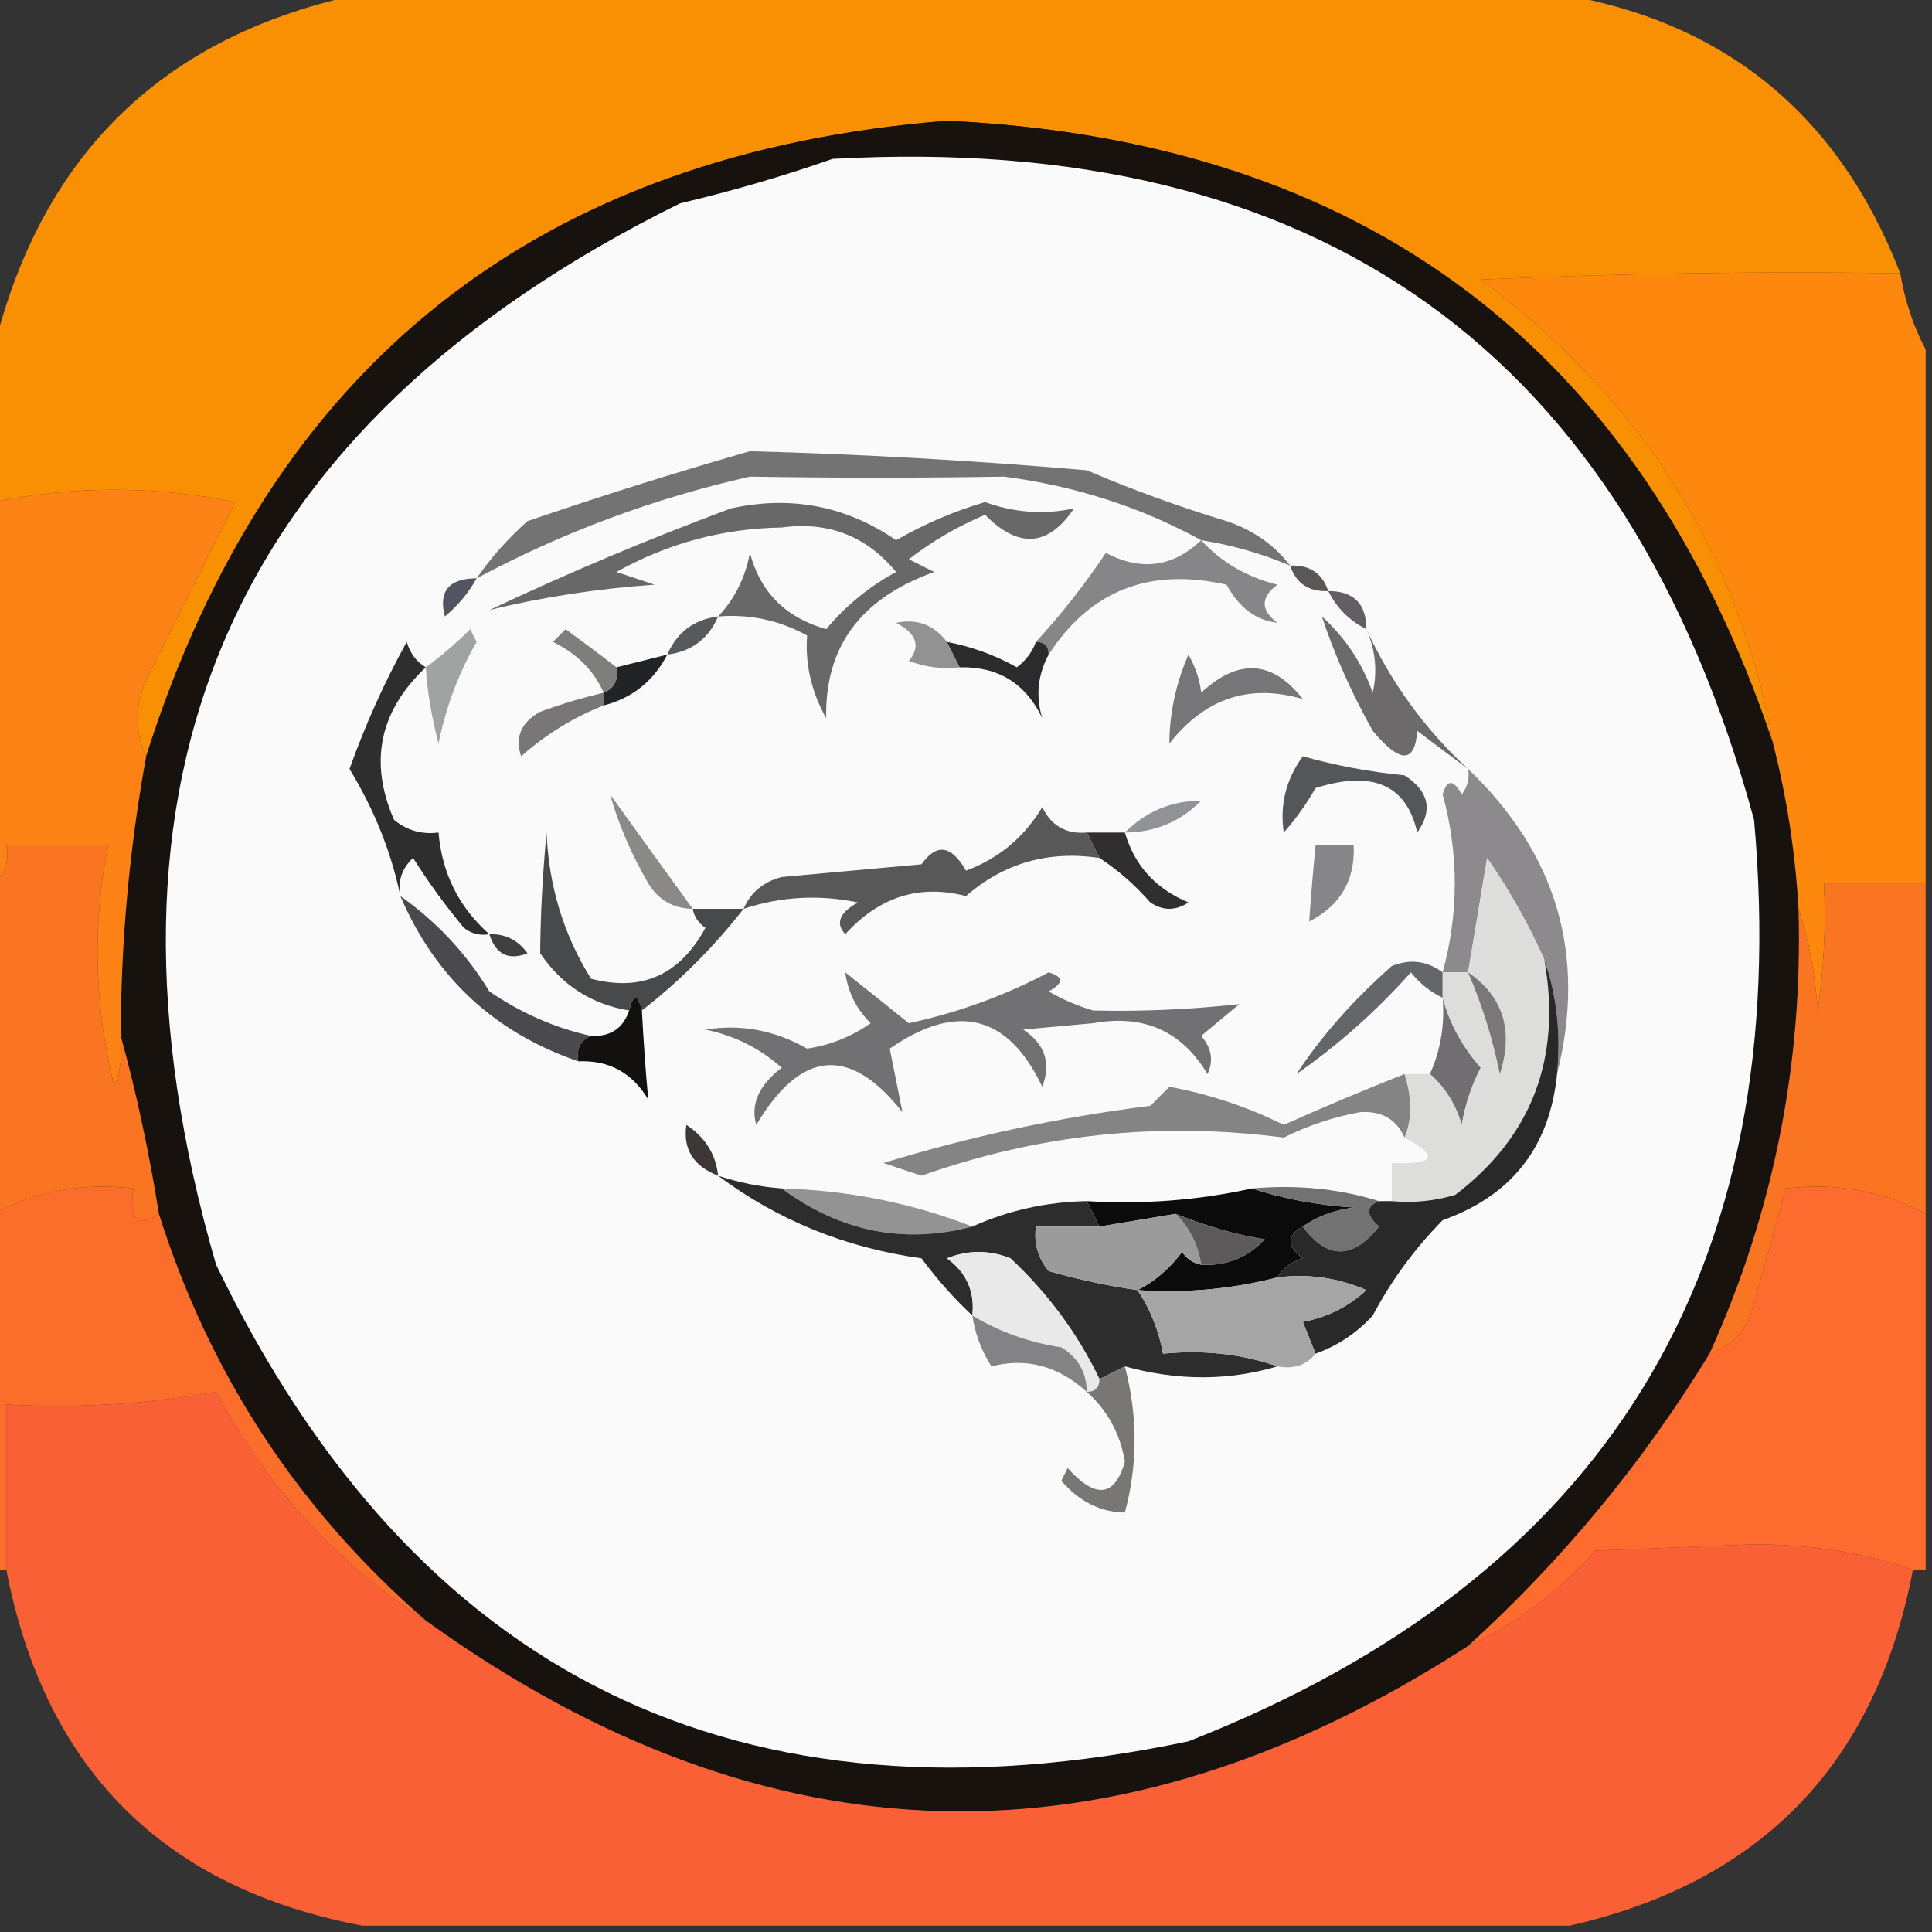 <?xml version="1.0" encoding="UTF-8"?>
<!DOCTYPE svg PUBLIC "-//W3C//DTD SVG 1.1//EN" "http://www.w3.org/Graphics/SVG/1.1/DTD/svg11.dtd">
<svg xmlns="http://www.w3.org/2000/svg" version="1.1" width="152px" height="152px" style="shape-rendering:geometricPrecision; text-rendering:geometricPrecision; image-rendering:optimizeQuality; fill-rule:evenodd; clip-rule:evenodd" xmlns:xlink="http://www.w3.org/1999/xlink">
<rect width="100%" height="100%" fill="#333333" stroke="none"/>
<g><path style="opacity:0.978" fill="#fd9204" d="M 28.5,-0.5 C 59.833,-0.5 91.167,-0.5 122.5,-0.5C 135.645,1.636 144.645,8.97 149.5,21.5C 138.495,21.334 127.495,21.5 116.5,22C 129.159,31.398 136.825,43.565 139.5,58.5C 129.047,27.39 107.381,11.057 74.5,9.5C 42.26,12.079 21.26,28.746 11.5,59.5C 10.441,57.274 10.608,54.941 12,52.5C 14.167,48.167 16.333,43.833 18.5,39.5C 12.111,38.21 5.778,38.21 -0.5,39.5C -0.5,35.5 -0.5,31.5 -0.5,27.5C 3.283,12.05 12.95,2.716 28.5,-0.5 Z"/></g>
<g><path style="opacity:1" fill="#17120e" d="M 139.5,58.5 C 140.585,62.76 141.252,67.094 141.5,71.5C 141.854,83.731 139.521,95.397 134.5,106.5C 129.269,115.065 122.936,122.732 115.5,129.5C 87.659,147.492 60.325,146.825 33.5,127.5C 23.492,118.82 16.492,108.153 12.5,95.5C 11.734,90.661 10.734,85.994 9.5,81.5C 9.509,74.087 10.176,66.753 11.5,59.5C 21.26,28.746 42.26,12.079 74.5,9.5C 107.381,11.057 129.047,27.39 139.5,58.5 Z"/></g>
<g><path style="opacity:1" fill="#fafafa" d="M 65.5,12.5 C 103.807,10.383 127.974,27.716 138,64.5C 141.165,99.95 126.331,124.117 93.5,137C 58.154,144.41 32.654,131.91 17,99.5C 5.935,61.324 18.102,33.491 53.5,16C 57.675,15.009 61.675,13.842 65.5,12.5 Z"/></g>
<g><path style="opacity:0.994" fill="#fe890e" d="M 149.5,21.5 C 149.875,23.698 150.542,25.698 151.5,27.5C 151.5,41.5 151.5,55.5 151.5,69.5C 148.833,69.5 146.167,69.5 143.5,69.5C 143.665,72.85 143.498,76.183 143,79.5C 142.817,76.635 142.317,73.969 141.5,71.5C 141.252,67.094 140.585,62.76 139.5,58.5C 136.825,43.565 129.159,31.398 116.5,22C 127.495,21.5 138.495,21.334 149.5,21.5 Z"/></g>
<g><path style="opacity:1" fill="#737374" d="M 101.5,44.5 C 99.254,43.545 96.921,42.878 94.5,42.5C 89.753,39.895 84.586,38.228 79,37.5C 72.34,37.609 65.674,37.609 59,37.5C 51.418,39.215 44.251,41.881 37.5,45.5C 38.625,43.871 39.959,42.371 41.5,41C 47.294,39.018 53.128,37.185 59,35.5C 67.766,35.732 76.6,36.232 85.5,37C 89.09,38.53 92.757,39.864 96.5,41C 98.584,41.697 100.251,42.864 101.5,44.5 Z"/></g>
<g><path style="opacity:1" fill="#5b5757" d="M 101.5,44.5 C 103.027,44.427 104.027,45.094 104.5,46.5C 102.973,46.573 101.973,45.906 101.5,44.5 Z"/></g>
<g><path style="opacity:1" fill="#686869" d="M 56.5,48.5 C 57.8,47.118 58.634,45.452 59,43.5C 59.818,46.595 61.818,48.595 65,49.5C 66.558,47.641 68.391,46.141 70.5,45C 68.171,42.171 65.171,41.005 61.5,41.5C 56.865,41.575 52.532,42.742 48.5,45C 49.5,45.333 50.5,45.667 51.5,46C 46.989,46.311 42.656,46.977 38.5,48C 44.678,45.081 51.011,42.414 57.5,40C 62.232,38.964 66.566,39.797 70.5,42.5C 72.722,41.222 75.056,40.222 77.5,39.5C 79.805,40.337 82.138,40.504 84.5,40C 82.466,43.014 80.132,43.181 77.5,40.5C 75.336,41.414 73.336,42.581 71.5,44C 72.167,44.333 72.833,44.667 73.5,45C 67.716,47.059 64.882,50.893 65,56.5C 63.835,54.424 63.335,52.257 63.5,50C 61.322,48.798 58.989,48.298 56.5,48.5 Z"/></g>
<g><path style="opacity:1" fill="#525561" d="M 37.5,45.5 C 36.878,46.627 36.045,47.627 35,48.5C 34.481,46.511 35.314,45.511 37.5,45.5 Z"/></g>
<g><path style="opacity:1" fill="#868688" d="M 94.5,42.5 C 96.09,44.234 98.09,45.401 100.5,46C 99.167,47 99.167,48 100.5,49C 98.813,48.807 97.479,47.807 96.5,46C 90.435,44.627 85.769,46.46 82.5,51.5C 82.5,50.833 82.167,50.5 81.5,50.5C 83.5,48.329 85.334,45.996 87,43.5C 89.784,44.954 92.284,44.621 94.5,42.5 Z"/></g>
<g><path style="opacity:1" fill="#635e63" d="M 104.5,46.5 C 106.5,46.5 107.5,47.5 107.5,49.5C 106.167,48.833 105.167,47.833 104.5,46.5 Z"/></g>
<g><path style="opacity:1" fill="#58595d" d="M 56.5,48.5 C 55.738,50.262 54.404,51.262 52.5,51.5C 53.262,49.738 54.596,48.738 56.5,48.5 Z"/></g>
<g><path style="opacity:1" fill="#807e7c" d="M 48.5,52.5 C 48.672,53.492 48.338,54.158 47.5,54.5C 46.708,52.743 45.375,51.41 43.5,50.5C 43.833,50.167 44.167,49.833 44.5,49.5C 45.901,50.521 47.235,51.521 48.5,52.5 Z"/></g>
<g><path style="opacity:1" fill="#929292" d="M 74.5,50.5 C 74.833,51.167 75.167,51.833 75.5,52.5C 74.127,52.657 72.793,52.49 71.5,52C 72.458,50.852 72.125,49.852 70.5,49C 72.14,48.652 73.473,49.152 74.5,50.5 Z"/></g>
<g><path style="opacity:1" fill="#212327" d="M 52.5,51.5 C 51.415,53.587 49.749,54.92 47.5,55.5C 47.5,55.167 47.5,54.833 47.5,54.5C 48.338,54.158 48.672,53.492 48.5,52.5C 49.833,52.167 51.167,51.833 52.5,51.5 Z"/></g>
<g><path style="opacity:1" fill="#2b2b2d" d="M 74.5,50.5 C 76.441,50.869 78.275,51.536 80,52.5C 80.717,51.956 81.217,51.289 81.5,50.5C 82.167,50.5 82.5,50.833 82.5,51.5C 81.641,53.106 81.474,54.773 82,56.5C 80.688,53.761 78.522,52.428 75.5,52.5C 75.167,51.833 74.833,51.167 74.5,50.5 Z"/></g>
<g><path style="opacity:1" fill="#fc8215" d="M 11.5,59.5 C 10.176,66.753 9.509,74.087 9.5,81.5C 9.657,82.873 9.49,84.207 9,85.5C 7.416,79.18 7.249,72.847 8.5,66.5C 5.833,66.5 3.167,66.5 0.5,66.5C 0.737,67.791 0.404,68.791 -0.5,69.5C -0.5,59.5 -0.5,49.5 -0.5,39.5C 5.778,38.21 12.111,38.21 18.5,39.5C 16.333,43.833 14.167,48.167 12,52.5C 10.608,54.941 10.441,57.274 11.5,59.5 Z"/></g>
<g><path style="opacity:1" fill="#767577" d="M 93.5,51.5 C 94.074,52.528 94.407,53.528 94.5,54.5C 97.442,51.773 100.109,51.94 102.5,55C 98.303,53.764 94.803,54.93 92,58.5C 92.011,56.115 92.511,53.782 93.5,51.5 Z"/></g>
<g><path style="opacity:1" fill="#a1a2a2" d="M 33.5,52.5 C 34.688,51.636 35.855,50.636 37,49.5C 37.167,49.833 37.333,50.167 37.5,50.5C 36.081,52.959 35.081,55.625 34.5,58.5C 33.943,56.354 33.61,54.354 33.5,52.5 Z"/></g>
<g><path style="opacity:1" fill="#6c6a6b" d="M 107.5,49.5 C 109.454,53.725 112.12,57.392 115.5,60.5C 114.185,59.524 112.852,58.524 111.5,57.5C 111.323,60.078 110.157,60.078 108,57.5C 106.312,54.475 104.979,51.475 104,48.5C 105.829,50.156 107.163,52.156 108,54.5C 108.384,52.803 108.218,51.137 107.5,49.5 Z"/></g>
<g><path style="opacity:1" fill="#787677" d="M 47.5,54.5 C 47.5,54.833 47.5,55.167 47.5,55.5C 45.111,56.446 42.944,57.779 41,59.5C 40.493,58.004 40.993,56.837 42.5,56C 44.154,55.392 45.821,54.892 47.5,54.5 Z"/></g>
<g><path style="opacity:1" fill="#555659" d="M 102.5,59.5 C 105.079,60.228 107.746,60.728 110.5,61C 112.421,62.241 112.754,63.741 111.5,65.5C 110.662,61.746 107.996,60.579 103.5,62C 102.789,63.255 101.956,64.421 101,65.5C 100.678,63.311 101.178,61.311 102.5,59.5 Z"/></g>
<g><path style="opacity:1" fill="#8c8a89" d="M 54.5,71.5 C 52.983,71.489 51.816,70.823 51,69.5C 49.642,67.141 48.642,64.807 48,62.5C 50.176,65.529 52.343,68.529 54.5,71.5 Z"/></g>
<g><path style="opacity:1" fill="#919396" d="M 88.5,65.5 C 90.179,63.825 92.179,62.992 94.5,63C 92.842,64.662 90.842,65.496 88.5,65.5 Z"/></g>
<g><path style="opacity:1" fill="#302e2f" d="M 85.5,65.5 C 86.5,65.5 87.5,65.5 88.5,65.5C 89.254,68.091 90.921,69.924 93.5,71C 92.5,71.667 91.5,71.667 90.5,71C 89.295,69.624 87.962,68.458 86.5,67.5C 86.167,66.833 85.833,66.167 85.5,65.5 Z"/></g>
<g><path style="opacity:1" fill="#585859" d="M 85.5,65.5 C 85.833,66.167 86.167,66.833 86.5,67.5C 82.484,66.9 78.984,67.9 76,70.5C 72.349,69.548 69.183,70.548 66.5,73.5C 65.707,72.645 66.04,71.811 67.5,71C 64.445,70.366 61.445,70.532 58.5,71.5C 59.058,70.21 60.058,69.377 61.5,69C 65.167,68.667 68.833,68.333 72.5,68C 73.682,66.322 74.848,66.488 76,68.5C 78.576,67.543 80.576,65.876 82,63.5C 82.71,64.973 83.876,65.64 85.5,65.5 Z"/></g>
<g><path style="opacity:1" fill="#2f2e2f" d="M 33.5,52.5 C 29.849,55.945 29.015,59.945 31,64.5C 32.011,65.337 33.178,65.67 34.5,65.5C 34.776,68.719 36.109,71.385 38.5,73.5C 37.761,73.631 37.094,73.464 36.5,73C 35.044,71.255 33.711,69.422 32.5,67.5C 31.614,68.325 31.281,69.325 31.5,70.5C 30.788,67.056 29.455,63.722 27.5,60.5C 28.726,57.048 30.226,53.715 32,50.5C 32.278,51.416 32.778,52.083 33.5,52.5 Z"/></g>
<g><path style="opacity:1" fill="#868589" d="M 103.5,66.5 C 104.5,66.5 105.5,66.5 106.5,66.5C 106.627,69.245 105.46,71.245 103,72.5C 103.135,70.575 103.302,68.575 103.5,66.5 Z"/></g>
<g><path style="opacity:1" fill="#8c8a8c" d="M 115.5,60.5 C 122.504,67.188 124.837,75.188 122.5,84.5C 122.81,81.287 122.477,78.287 121.5,75.5C 120.286,72.746 118.786,70.08 117,67.5C 116.498,70.513 115.998,73.513 115.5,76.5C 114.833,76.5 114.167,76.5 113.5,76.5C 114.773,71.832 114.773,67.165 113.5,62.5C 113.846,61.304 114.346,61.304 115,62.5C 115.464,61.906 115.631,61.239 115.5,60.5 Z"/></g>
<g><path style="opacity:1" fill="#413f41" d="M 38.5,73.5 C 39.756,73.461 40.756,73.961 41.5,75C 40.002,75.585 39.002,75.085 38.5,73.5 Z"/></g>
<g><path style="opacity:1" fill="#49494e" d="M 31.5,70.5 C 34.369,72.535 36.703,75.035 38.5,78C 41.025,79.719 43.692,80.886 46.5,81.5C 45.662,81.842 45.328,82.508 45.5,83.5C 38.901,81.234 34.234,76.9 31.5,70.5 Z"/></g>
<g><path style="opacity:1" fill="#48494b" d="M 54.5,71.5 C 55.833,71.5 57.167,71.5 58.5,71.5C 56.167,74.5 53.5,77.167 50.5,79.5C 50.167,78.167 49.833,78.167 49.5,79.5C 46.545,79.019 44.212,77.519 42.5,75C 42.519,72.031 42.686,68.865 43,65.5C 43.173,69.708 44.34,73.541 46.5,77C 50.48,78.048 53.48,76.715 55.5,73C 54.944,72.617 54.611,72.117 54.5,71.5 Z"/></g>
<g><path style="opacity:1" fill="#656669" d="M 113.5,76.5 C 113.5,77.167 113.5,77.833 113.5,78.5C 112.542,78.047 111.708,77.38 111,76.5C 108.297,79.538 105.297,82.205 102,84.5C 103.949,81.527 106.449,78.694 109.5,76C 110.928,75.421 112.262,75.588 113.5,76.5 Z"/></g>
<g><path style="opacity:1" fill="#717173" d="M 66.5,76.5 C 68.148,77.81 69.814,79.143 71.5,80.5C 75.388,79.662 79.055,78.328 82.5,76.5C 83.696,76.846 83.696,77.346 82.5,78C 83.609,78.638 84.775,79.138 86,79.5C 89.755,79.591 93.588,79.425 97.5,79C 96.5,79.833 95.5,80.667 94.5,81.5C 95.326,82.451 95.492,83.451 95,84.5C 92.981,81.118 89.981,79.784 86,80.5C 84.167,80.667 82.333,80.833 80.5,81C 82.211,82.133 82.711,83.633 82,85.5C 79.306,79.834 75.306,78.834 70,82.5C 70.333,84.167 70.667,85.833 71,87.5C 66.856,82.249 63.022,82.582 59.5,88.5C 59.032,86.887 59.699,85.387 61.5,84C 59.779,82.473 57.779,81.473 55.5,81C 58.305,80.558 60.972,81.058 63.5,82.5C 65.33,82.224 66.997,81.557 68.5,80.5C 67.37,79.378 66.703,78.044 66.5,76.5 Z"/></g>
<g><path style="opacity:1" fill="#131010" d="M 50.5,79.5 C 50.627,81.915 50.793,84.249 51,86.5C 49.736,84.393 47.903,83.393 45.5,83.5C 45.328,82.508 45.662,81.842 46.5,81.5C 48.027,81.573 49.027,80.906 49.5,79.5C 49.833,78.167 50.167,78.167 50.5,79.5 Z"/></g>
<g><path style="opacity:1" fill="#fa7521" d="M 9.5,81.5 C 10.734,85.994 11.734,90.661 12.5,95.5C 10.797,96.66 10.131,95.993 10.5,93.5C 6.498,93.036 2.831,93.702 -0.5,95.5C -0.5,86.833 -0.5,78.167 -0.5,69.5C 0.404,68.791 0.737,67.791 0.5,66.5C 3.167,66.5 5.833,66.5 8.5,66.5C 7.249,72.847 7.416,79.18 9,85.5C 9.49,84.207 9.657,82.873 9.5,81.5 Z"/></g>
<g><path style="opacity:1" fill="#fa7522" d="M 151.5,69.5 C 151.5,78.167 151.5,86.833 151.5,95.5C 148.169,93.702 144.502,93.036 140.5,93.5C 139.683,96.479 138.849,99.479 138,102.5C 137.502,104.544 136.335,105.878 134.5,106.5C 139.521,95.397 141.854,83.731 141.5,71.5C 142.317,73.969 142.817,76.635 143,79.5C 143.498,76.183 143.665,72.85 143.5,69.5C 146.167,69.5 148.833,69.5 151.5,69.5 Z"/></g>
<g><path style="opacity:1" fill="#716f72" d="M 113.5,78.5 C 114.047,80.518 115.047,82.351 116.5,84C 115.773,85.399 115.273,86.899 115,88.5C 114.52,86.867 113.687,85.534 112.5,84.5C 113.341,82.621 113.675,80.621 113.5,78.5 Z"/></g>
<g><path style="opacity:1" fill="#dddddc" d="M 121.5,75.5 C 122.871,83.23 120.537,89.397 114.5,94C 112.866,94.493 111.199,94.66 109.5,94.5C 109.5,93.5 109.5,92.5 109.5,91.5C 112.925,91.633 113.258,90.966 110.5,89.5C 111.096,88.065 111.096,86.398 110.5,84.5C 111.167,84.5 111.833,84.5 112.5,84.5C 113.687,85.534 114.52,86.867 115,88.5C 115.273,86.899 115.773,85.399 116.5,84C 115.047,82.351 114.047,80.518 113.5,78.5C 113.5,77.833 113.5,77.167 113.5,76.5C 114.167,76.5 114.833,76.5 115.5,76.5C 115.998,73.513 116.498,70.513 117,67.5C 118.786,70.08 120.286,72.746 121.5,75.5 Z"/></g>
<g><path style="opacity:1" fill="#797778" d="M 115.5,76.5 C 118.26,78.396 119.094,81.063 118,84.5C 117.439,81.721 116.606,79.054 115.5,76.5 Z"/></g>
<g><path style="opacity:1" fill="#848484" d="M 110.5,84.5 C 111.096,86.398 111.096,88.065 110.5,89.5C 109.866,88.053 108.699,87.387 107,87.5C 104.908,87.879 102.908,88.546 101,89.5C 91.246,88.225 81.746,89.225 72.5,92.5C 71.5,92.167 70.5,91.833 69.5,91.5C 76.346,89.401 83.346,87.901 90.5,87C 91,86.5 91.5,86 92,85.5C 95.139,86.079 98.139,87.079 101,88.5C 104.146,87.09 107.313,85.757 110.5,84.5 Z"/></g>
<g><path style="opacity:1" fill="#3d3837" d="M 56.5,92.5 C 54.554,91.746 53.721,90.412 54,88.5C 55.481,89.471 56.315,90.804 56.5,92.5 Z"/></g>
<g><path style="opacity:1" fill="#939393" d="M 61.5,93.5 C 66.749,93.647 71.749,94.647 76.5,96.5C 71.106,97.905 66.106,96.905 61.5,93.5 Z"/></g>
<g><path style="opacity:1" fill="#0b0b0b" d="M 98.5,93.5 C 100.969,94.317 103.635,94.817 106.5,95C 104.942,95.21 103.609,95.71 102.5,96.5C 101.226,97.189 101.226,98.023 102.5,99C 101.584,99.278 100.918,99.778 100.5,100.5C 96.936,101.423 93.269,101.756 89.5,101.5C 90.848,100.814 92.015,99.814 93,98.5C 93.383,99.056 93.883,99.389 94.5,99.5C 96.484,99.617 98.15,98.95 99.5,97.5C 97.333,97.173 94.999,96.506 92.5,95.5C 90.5,95.833 88.5,96.167 86.5,96.5C 86.167,95.833 85.833,95.167 85.5,94.5C 89.931,94.769 94.265,94.436 98.5,93.5 Z"/></g>
<g><path style="opacity:1" fill="#fb6d2a" d="M 12.5,95.5 C 16.492,108.153 23.492,118.82 33.5,127.5C 26.471,122.968 20.971,116.968 17,109.5C 11.593,110.473 6.093,110.807 0.5,110.5C 0.5,114.833 0.5,119.167 0.5,123.5C 0.167,123.5 -0.167,123.5 -0.5,123.5C -0.5,114.167 -0.5,104.833 -0.5,95.5C 2.831,93.702 6.498,93.036 10.5,93.5C 10.131,95.993 10.797,96.66 12.5,95.5 Z"/></g>
<g><path style="opacity:1" fill="#2e2d2d" d="M 56.5,92.5 C 58.117,93.038 59.784,93.371 61.5,93.5C 66.106,96.905 71.106,97.905 76.5,96.5C 79.336,95.225 82.336,94.558 85.5,94.5C 85.833,95.167 86.167,95.833 86.5,96.5C 84.833,96.5 83.167,96.5 81.5,96.5C 81.33,97.822 81.663,98.989 82.5,100C 84.813,100.662 87.146,101.162 89.5,101.5C 90.502,103.011 91.169,104.678 91.5,106.5C 94.713,106.19 97.713,106.523 100.5,107.5C 96.648,108.644 92.648,108.644 88.5,107.5C 87.833,107.833 87.167,108.167 86.5,108.5C 84.796,104.948 82.462,101.781 79.5,99C 77.833,98.333 76.167,98.333 74.5,99C 76.037,100.11 76.704,101.61 76.5,103.5C 75.067,102.167 73.733,100.667 72.5,99C 66.52,98.169 61.187,96.002 56.5,92.5 Z"/></g>
<g><path style="opacity:1" fill="#727272" d="M 98.5,93.5 C 102.042,93.187 105.375,93.521 108.5,94.5C 107.45,94.905 107.45,95.571 108.5,96.5C 106.421,99.106 104.421,99.106 102.5,96.5C 103.609,95.71 104.942,95.21 106.5,95C 103.635,94.817 100.969,94.317 98.5,93.5 Z"/></g>
<g><path style="opacity:1" fill="#9b9b9c" d="M 92.5,95.5 C 93.6,96.605 94.267,97.938 94.5,99.5C 93.883,99.389 93.383,99.056 93,98.5C 92.015,99.814 90.848,100.814 89.5,101.5C 87.146,101.162 84.813,100.662 82.5,100C 81.663,98.989 81.33,97.822 81.5,96.5C 83.167,96.5 84.833,96.5 86.5,96.5C 88.5,96.167 90.5,95.833 92.5,95.5 Z"/></g>
<g><path style="opacity:1" fill="#5c5a5a" d="M 92.5,95.5 C 94.999,96.506 97.333,97.173 99.5,97.5C 98.15,98.95 96.484,99.617 94.5,99.5C 94.267,97.938 93.6,96.605 92.5,95.5 Z"/></g>
<g><path style="opacity:1" fill="#2a292a" d="M 121.5,75.5 C 122.477,78.287 122.81,81.287 122.5,84.5C 121.933,90.234 118.933,94.067 113.5,96C 111.3,98.234 109.467,100.734 108,103.5C 106.729,104.883 105.229,105.883 103.5,106.5C 103.217,105.784 102.884,104.951 102.5,104C 104.421,103.64 106.088,102.806 107.5,101.5C 105.257,100.526 102.924,100.192 100.5,100.5C 100.918,99.778 101.584,99.278 102.5,99C 101.226,98.023 101.226,97.189 102.5,96.5C 104.421,99.106 106.421,99.106 108.5,96.5C 107.45,95.571 107.45,94.905 108.5,94.5C 108.833,94.5 109.167,94.5 109.5,94.5C 111.199,94.66 112.866,94.493 114.5,94C 120.537,89.397 122.871,83.23 121.5,75.5 Z"/></g>
<g><path style="opacity:1" fill="#e9e9e9" d="M 86.5,108.5 C 86.5,109.167 86.167,109.5 85.5,109.5C 85.489,107.983 84.823,106.816 83.5,106C 80.97,105.621 78.636,104.787 76.5,103.5C 76.704,101.61 76.037,100.11 74.5,99C 76.167,98.333 77.833,98.333 79.5,99C 82.462,101.781 84.796,104.948 86.5,108.5 Z"/></g>
<g><path style="opacity:1" fill="#a5a5a5" d="M 100.5,100.5 C 102.924,100.192 105.257,100.526 107.5,101.5C 106.088,102.806 104.421,103.64 102.5,104C 102.884,104.951 103.217,105.784 103.5,106.5C 102.791,107.404 101.791,107.737 100.5,107.5C 97.713,106.523 94.713,106.19 91.5,106.5C 91.169,104.678 90.502,103.011 89.5,101.5C 93.269,101.756 96.936,101.423 100.5,100.5 Z"/></g>
<g><path style="opacity:1" fill="#838284" d="M 76.5,103.5 C 78.636,104.787 80.97,105.621 83.5,106C 84.823,106.816 85.489,107.983 85.5,109.5C 83.236,107.46 80.736,106.793 78,107.5C 77.209,106.255 76.709,104.922 76.5,103.5 Z"/></g>
<g><path style="opacity:1" fill="#fd6b2e" d="M 151.5,95.5 C 151.5,104.833 151.5,114.167 151.5,123.5C 151.167,123.5 150.833,123.5 150.5,123.5C 146.724,122.175 142.557,121.509 138,121.5C 133.833,121.667 129.667,121.833 125.5,122C 122.643,125.248 119.31,127.748 115.5,129.5C 122.936,122.732 129.269,115.065 134.5,106.5C 136.335,105.878 137.502,104.544 138,102.5C 138.849,99.479 139.683,96.479 140.5,93.5C 144.502,93.036 148.169,93.702 151.5,95.5 Z"/></g>
<g><path style="opacity:1" fill="#797776" d="M 88.5,107.5 C 89.517,111.394 89.517,115.227 88.5,119C 86.583,118.973 84.916,118.139 83.5,116.5C 83.667,116.167 83.833,115.833 84,115.5C 86.198,117.949 87.698,117.783 88.5,115C 88.137,112.808 87.137,110.974 85.5,109.5C 86.167,109.5 86.5,109.167 86.5,108.5C 87.167,108.167 87.833,107.833 88.5,107.5 Z"/></g>
<g><path style="opacity:0.98" fill="#fe6136" d="M 33.5,127.5 C 60.325,146.825 87.659,147.492 115.5,129.5C 119.31,127.748 122.643,125.248 125.5,122C 129.667,121.833 133.833,121.667 138,121.5C 142.557,121.509 146.724,122.175 150.5,123.5C 147.596,138.737 138.596,148.071 123.5,151.5C 91.833,151.5 60.167,151.5 28.5,151.5C 12.865,148.532 3.532,139.199 0.5,123.5C 0.5,119.167 0.5,114.833 0.5,110.5C 6.093,110.807 11.593,110.473 17,109.5C 20.971,116.968 26.471,122.968 33.5,127.5 Z"/></g>
</svg>
